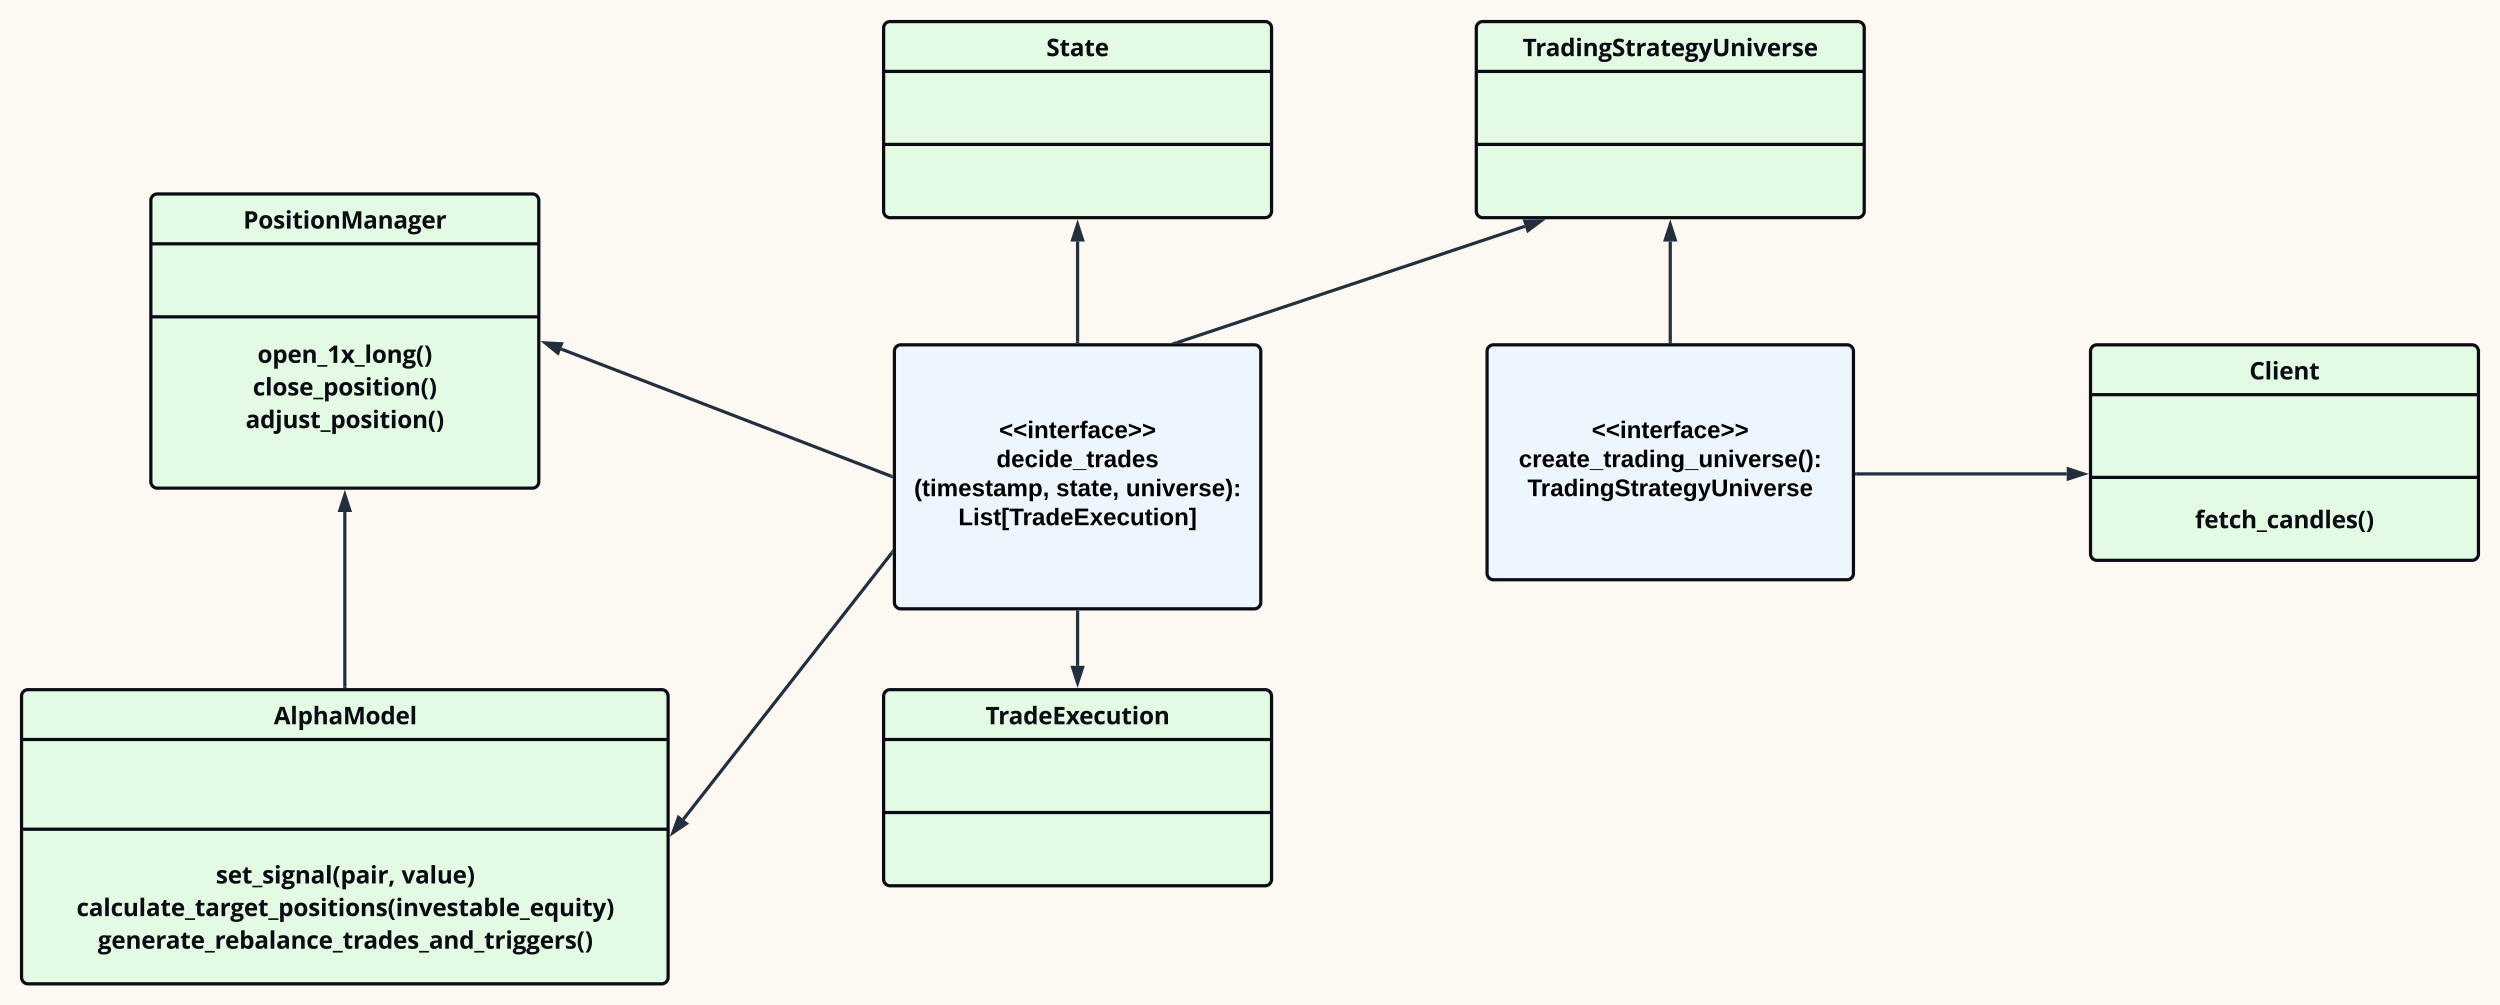 <svg xmlns="http://www.w3.org/2000/svg" xmlns:xlink="http://www.w3.org/1999/xlink" xmlns:lucid="lucid" width="2320" height="933"><g transform="translate(740 -180)" lucid:page-tab-id="kg2AL6igp-Pb"><path d="M-1258.84 0h3840.5v1870.87h-3840.5z" fill="#fdf8f2"/><path d="M80 206a6 6 0 0 1 6-6h348a6 6 0 0 1 6 6v170a6 6 0 0 1-6 6H86a6 6 0 0 1-6-6z" stroke="#0b0b14" stroke-width="3" fill="#e3fae3"/><path d="M80 246.26h360M80 314.02h360" stroke="#0b0b14" stroke-width="3" fill="none"/><use xlink:href="#a" transform="matrix(1,0,0,1,88,208) translate(142.958 24.121)"/><path d="M90 506a6 6 0 0 1 6-6h328a6 6 0 0 1 6 6v233a6 6 0 0 1-6 6H96a6 6 0 0 1-6-6z" stroke="#0b0b14" stroke-width="3" fill="#edf5ff"/><use xlink:href="#b" transform="matrix(1,0,0,1,98,508) translate(89.149 78.589)"/><use xlink:href="#c" transform="matrix(1,0,0,1,98,508) translate(86.686 105.522)"/><use xlink:href="#d" transform="matrix(1,0,0,1,98,508) translate(10.188 132.456)"/><use xlink:href="#e" transform="matrix(1,0,0,1,98,508) translate(142.112 132.456)"/><use xlink:href="#f" transform="matrix(1,0,0,1,98,508) translate(206.827 132.456)"/><use xlink:href="#g" transform="matrix(1,0,0,1,98,508) translate(51.336 159.389)"/><path d="M640 506a6 6 0 0 1 6-6h328a6 6 0 0 1 6 6v206a6 6 0 0 1-6 6H646a6 6 0 0 1-6-6z" stroke="#0b0b14" stroke-width="3" fill="#edf5ff"/><use xlink:href="#b" transform="matrix(1,0,0,1,648,508) translate(89.149 78.556)"/><use xlink:href="#h" transform="matrix(1,0,0,1,648,508) translate(21.41 105.489)"/><use xlink:href="#i" transform="matrix(1,0,0,1,648,508) translate(29.484 132.422)"/><path d="M630 206a6 6 0 0 1 6-6h348a6 6 0 0 1 6 6v170a6 6 0 0 1-6 6H636a6 6 0 0 1-6-6z" stroke="#0b0b14" stroke-width="3" fill="#e3fae3"/><path d="M630 246.26h360m-360 67.76h360" stroke="#0b0b14" stroke-width="3" fill="none"/><use xlink:href="#j" transform="matrix(1,0,0,1,638,208) translate(35.01 24.121)"/><path d="M80 826a6 6 0 0 1 6-6h348a6 6 0 0 1 6 6v170a6 6 0 0 1-6 6H86a6 6 0 0 1-6-6z" stroke="#0b0b14" stroke-width="3" fill="#e3fae3"/><path d="M80 866.26h360M80 934.02h360" stroke="#0b0b14" stroke-width="3" fill="none"/><use xlink:href="#k" transform="matrix(1,0,0,1,88,828) translate(86.589 24.121)"/><path d="M260 497v-92.88" stroke="#232f3e" stroke-width="3" fill="none"/><path d="M261.5 498.5h-3v-1.54h3z" stroke="#232f3e" stroke-width=".05" fill="#232f3e"/><path d="M260 388.35l4.63 14.27h-9.26z" stroke="#232f3e" stroke-width="3" fill="#232f3e"/><path d="M352.1 498.02l322.96-107.98" stroke="#232f3e" stroke-width="3" fill="none"/><path d="M352.3 498.5h-4.78l-.16-.47 4.3-1.44z" stroke="#232f3e" stroke-width=".05" fill="#232f3e"/><path d="M690 385.04l-12.05 8.92-2.94-8.8z" stroke="#232f3e" stroke-width="3" fill="#232f3e"/><path d="M810 497v-92.88" stroke="#232f3e" stroke-width="3" fill="none"/><path d="M811.5 498.5h-3v-1.54h3z" stroke="#232f3e" stroke-width=".05" fill="#232f3e"/><path d="M810 388.35l4.63 14.27h-9.26z" stroke="#232f3e" stroke-width="3" fill="#232f3e"/><path d="M1200 506a6 6 0 0 1 6-6h348a6 6 0 0 1 6 6v188a6 6 0 0 1-6 6h-348a6 6 0 0 1-6-6z" stroke="#0b0b14" stroke-width="3" fill="#e3fae3"/><path d="M1200 546.26h360m-360 76.76h360" stroke="#0b0b14" stroke-width="3" fill="none"/><use xlink:href="#l" transform="matrix(1,0,0,1,1208,508) translate(139.448 24.121)"/><use xlink:href="#m" transform="matrix(1,0,0,1,1212,631.025) translate(84.96 39.121)"/><path d="M983 619.78h194.88" stroke="#232f3e" stroke-width="3" fill="none"/><path d="M983.04 621.28h-1.54v-3h1.54z" stroke="#232f3e" stroke-width=".05" fill="#232f3e"/><path d="M1193.65 619.78l-14.27 4.64v-9.27z" stroke="#232f3e" stroke-width="3" fill="#232f3e"/><path d="M260 748v49.88" stroke="#232f3e" stroke-width="3" fill="none"/><path d="M261.5 748.04h-3v-1.54h3z" stroke="#232f3e" stroke-width=".05" fill="#232f3e"/><path d="M260 813.65l-4.63-14.27h9.26z" stroke="#232f3e" stroke-width="3" fill="#232f3e"/><path d="M-600 366a6 6 0 0 1 6-6h348a6 6 0 0 1 6 6v261a6 6 0 0 1-6 6h-348a6 6 0 0 1-6-6z" stroke="#0b0b14" stroke-width="3" fill="#e3fae3"/><path d="M-600 406.26h360m-360 67.76h360" stroke="#0b0b14" stroke-width="3" fill="none"/><use xlink:href="#n" transform="matrix(1,0,0,1,-592,368) translate(77.745 24.121)"/><use xlink:href="#o" transform="matrix(1,0,0,1,-588,482.025) translate(86.94 34.727)"/><use xlink:href="#p" transform="matrix(1,0,0,1,-588,482.025) translate(82.61 64.99)"/><use xlink:href="#q" transform="matrix(1,0,0,1,-588,482.025) translate(75.899 95.252)"/><use xlink:href="#r" transform="matrix(1,0,0,1,-588,482.025) translate(168 125.515)"/><path d="M87.1 621.96L-219.26 503.9" stroke="#232f3e" stroke-width="3" fill="none"/><path d="M88.5 620.9v3.2l-1.97-.75 1.07-2.8z" stroke="#232f3e" stroke-width=".05" fill="#232f3e"/><path d="M-233.97 498.25l14.98.8-3.32 8.65z" stroke="#232f3e" stroke-width="3" fill="#232f3e"/><path d="M-720 826a6 6 0 0 1 6-6h588a6 6 0 0 1 6 6v261a6 6 0 0 1-6 6h-588a6 6 0 0 1-6-6z" stroke="#0b0b14" stroke-width="3" fill="#e3fae3"/><path d="M-720 866.26h600m-600 83.26h600" stroke="#0b0b14" stroke-width="3" fill="none"/><g><use xlink:href="#s" transform="matrix(1,0,0,1,-712,828) translate(226.056 24.121)"/></g><g><use xlink:href="#t" transform="matrix(1,0,0,1,-708,957.525) translate(168.318 42.358)"/><use xlink:href="#u" transform="matrix(1,0,0,1,-708,957.525) translate(340.572 42.358)"/><use xlink:href="#v" transform="matrix(1,0,0,1,-708,957.525) translate(39.01 72.621)"/><use xlink:href="#w" transform="matrix(1,0,0,1,-708,957.525) translate(58.785 102.883)"/></g><path d="M-420 817V655.12" stroke="#232f3e" stroke-width="3" fill="none"/><path d="M-418.5 818.5h-3v-1.54h3z" stroke="#232f3e" stroke-width=".05" fill="#232f3e"/><path d="M-420 639.35l4.63 14.27h-9.26z" stroke="#232f3e" stroke-width="3" fill="#232f3e"/><path d="M87.58 693.1L-105.8 940.25" stroke="#232f3e" stroke-width="3" fill="none"/><path d="M88.5 693.87l-2.13-1.67 2.13-2.72z" stroke="#232f3e" stroke-width=".05" fill="#232f3e"/><path d="M-115.5 952.68l5.13-14.1 7.3 5.72z" stroke="#232f3e" stroke-width="3" fill="#232f3e"/><defs><path fill="#0b0b14" d="M596-1225c-134-8-223 103-163 219 11 21 33 41 61 60s93 53 196 102c137 65 230 130 281 196s76 147 76 242c-3 286-231 426-539 426C352 20 214-9 94-68v-288c159 68 260 115 438 120 123 3 211-41 211-155 0-73-44-105-95-141-63-46-329-160-390-220-78-77-147-167-147-315 0-273 208-420 495-416 177 2 298 46 434 103l-100 241c-131-51-199-78-344-86" id="x"/><path fill="#0b0b14" d="M498-350c-2 85 52 126 133 127 53 0 117-12 192-35v227C747 3 654 20 543 20c-247 0-350-124-350-370v-539H47v-129l168-102 88-236h195v238h313v229H498v539" id="y"/><path fill="#0b0b14" d="M618-1141c286 0 465 117 465 396V0H870l-59-152h-8C704-33 632 18 432 20 216 22 86-113 86-334c0-119 44-202 124-262 109-82 356-99 570-100 11-142-39-219-174-219-89 0-194 27-315 81l-101-206c129-67 271-101 428-101zm-71 938c137 0 235-88 233-223v-92c-190 3-382 4-381 186 0 86 49 129 148 129" id="z"/><path fill="#0b0b14" d="M836-686c0-141-77-236-213-236-140 0-206 98-215 236h428zm223 627C946-4 838 19 666 20 308 22 92-191 92-551c0-356 187-588 529-588 314 0 504 195 501 508v148H401c5 169 104 277 279 276 158-2 261-33 379-88v236" id="A"/><g id="a"><use transform="matrix(0.011,0,0,0.011,0,0)" xlink:href="#x"/><use transform="matrix(0.011,0,0,0.011,12.24,0)" xlink:href="#y"/><use transform="matrix(0.011,0,0,0.011,21.886,0)" xlink:href="#z"/><use transform="matrix(0.011,0,0,0.011,35.308,0)" xlink:href="#y"/><use transform="matrix(0.011,0,0,0.011,44.954,0)" xlink:href="#A"/></g><path d="M15-91v-56l181-69v40L49-119l147 57v40" id="B"/><path d="M25-224v-37h50v37H25zM25 0v-190h50V0H25" id="C"/><path d="M135-194c87-1 58 113 63 194h-50c-7-57 23-157-34-157-59 0-34 97-39 157H25l-1-190h47c2 12-1 28 3 38 12-26 28-41 61-42" id="D"/><path d="M115-3C79 11 28 4 28-45v-112H4v-33h27l15-45h31v45h36v33H77v99c-1 23 16 31 38 25v30" id="E"/><path d="M185-48c-13 30-37 53-82 52C43 2 14-33 14-96s30-98 90-98c62 0 83 45 84 108H66c0 31 8 55 39 56 18 0 30-7 34-22zm-45-69c5-46-57-63-70-21-2 6-4 13-4 21h74" id="F"/><path d="M135-150c-39-12-60 13-60 57V0H25l-1-190h47c2 13-1 29 3 40 6-28 27-53 61-41v41" id="G"/><path d="M121-226c-27-7-43 5-38 36h38v33H83V0H34v-157H6v-33h28c-9-59 32-81 87-68v32" id="H"/><path d="M133-34C117-15 103 5 69 4 32 3 11-16 11-54c-1-60 55-63 116-61 1-26-3-47-28-47-18 1-26 9-28 27l-52-2c7-38 36-58 82-57s74 22 75 68l1 82c-1 14 12 18 25 15v27c-30 8-71 5-69-32zm-48 3c29 0 43-24 42-57-32 0-66-3-65 30 0 17 8 27 23 27" id="I"/><path d="M190-63c-7 42-38 67-86 67-59 0-84-38-90-98-12-110 154-137 174-36l-49 2c-2-19-15-32-35-32-30 0-35 28-38 64-6 74 65 87 74 30" id="J"/><path d="M15-22v-40l146-57-146-57v-40l181 69v56" id="K"/><g id="b"><use transform="matrix(0.062,0,0,0.062,0,0)" xlink:href="#B"/><use transform="matrix(0.062,0,0,0.062,13.093,0)" xlink:href="#B"/><use transform="matrix(0.062,0,0,0.062,26.185,0)" xlink:href="#C"/><use transform="matrix(0.062,0,0,0.062,32.42,0)" xlink:href="#D"/><use transform="matrix(0.062,0,0,0.062,46.073,0)" xlink:href="#E"/><use transform="matrix(0.062,0,0,0.062,53.493,0)" xlink:href="#F"/><use transform="matrix(0.062,0,0,0.062,65.962,0)" xlink:href="#G"/><use transform="matrix(0.062,0,0,0.062,74.69,0)" xlink:href="#H"/><use transform="matrix(0.062,0,0,0.062,82.109,0)" xlink:href="#I"/><use transform="matrix(0.062,0,0,0.062,94.578,0)" xlink:href="#J"/><use transform="matrix(0.062,0,0,0.062,107.048,0)" xlink:href="#F"/><use transform="matrix(0.062,0,0,0.062,119.517,0)" xlink:href="#K"/><use transform="matrix(0.062,0,0,0.062,132.609,0)" xlink:href="#K"/></g><path d="M88-194c31-1 46 15 58 34l-1-101h50l1 261h-48c-2-10 0-23-3-31C134-8 116 4 84 4 32 4 16-41 15-95c0-56 19-97 73-99zm17 164c33 0 40-30 41-66 1-37-9-64-41-64s-38 30-39 65c0 43 13 65 39 65" id="L"/><path d="M-4 44V30h207v14H-4" id="M"/><path d="M137-138c1-29-70-34-71-4 15 46 118 7 119 86 1 83-164 76-172 9l43-7c4 19 20 25 44 25 33 8 57-30 24-41C81-84 22-81 20-136c-2-80 154-74 161-7" id="N"/><g id="c"><use transform="matrix(0.062,0,0,0.062,0,0)" xlink:href="#L"/><use transform="matrix(0.062,0,0,0.062,13.654,0)" xlink:href="#F"/><use transform="matrix(0.062,0,0,0.062,26.123,0)" xlink:href="#J"/><use transform="matrix(0.062,0,0,0.062,38.592,0)" xlink:href="#C"/><use transform="matrix(0.062,0,0,0.062,44.827,0)" xlink:href="#L"/><use transform="matrix(0.062,0,0,0.062,58.48,0)" xlink:href="#F"/><use transform="matrix(0.062,0,0,0.062,70.949,0)" xlink:href="#M"/><use transform="matrix(0.062,0,0,0.062,83.419,0)" xlink:href="#E"/><use transform="matrix(0.062,0,0,0.062,90.838,0)" xlink:href="#G"/><use transform="matrix(0.062,0,0,0.062,99.566,0)" xlink:href="#I"/><use transform="matrix(0.062,0,0,0.062,112.035,0)" xlink:href="#L"/><use transform="matrix(0.062,0,0,0.062,125.689,0)" xlink:href="#F"/><use transform="matrix(0.062,0,0,0.062,138.158,0)" xlink:href="#N"/></g><path d="M67-93c0 74 22 123 53 168H70C40 30 18-18 18-93s22-123 52-168h50c-32 44-53 94-53 168" id="O"/><path d="M220-157c-53 9-28 100-34 157h-49v-107c1-27-5-49-29-50C55-147 81-57 75 0H25l-1-190h47c2 12-1 28 3 38 10-53 101-56 108 0 13-22 24-43 59-42 82 1 51 116 57 194h-49v-107c-1-25-5-48-29-50" id="P"/><path d="M135-194c53 0 70 44 70 98 0 56-19 98-73 100-31 1-45-17-59-34 3 33 2 69 2 105H25l-1-265h48c2 10 0 23 3 31 11-24 29-35 60-35zM114-30c33 0 39-31 40-66 0-38-9-64-40-64-56 0-55 130 0 130" id="Q"/><path d="M76-54c-1 42 2 86-19 110H24C36 42 46 24 48 0H25v-54h51" id="R"/><g id="d"><use transform="matrix(0.062,0,0,0.062,0,0)" xlink:href="#O"/><use transform="matrix(0.062,0,0,0.062,7.419,0)" xlink:href="#E"/><use transform="matrix(0.062,0,0,0.062,14.838,0)" xlink:href="#C"/><use transform="matrix(0.062,0,0,0.062,21.073,0)" xlink:href="#P"/><use transform="matrix(0.062,0,0,0.062,41.023,0)" xlink:href="#F"/><use transform="matrix(0.062,0,0,0.062,53.493,0)" xlink:href="#N"/><use transform="matrix(0.062,0,0,0.062,65.962,0)" xlink:href="#E"/><use transform="matrix(0.062,0,0,0.062,73.381,0)" xlink:href="#I"/><use transform="matrix(0.062,0,0,0.062,85.85,0)" xlink:href="#P"/><use transform="matrix(0.062,0,0,0.062,105.801,0)" xlink:href="#Q"/><use transform="matrix(0.062,0,0,0.062,119.454,0)" xlink:href="#R"/></g><g id="e"><use transform="matrix(0.062,0,0,0.062,0,0)" xlink:href="#N"/><use transform="matrix(0.062,0,0,0.062,12.469,0)" xlink:href="#E"/><use transform="matrix(0.062,0,0,0.062,19.888,0)" xlink:href="#I"/><use transform="matrix(0.062,0,0,0.062,32.357,0)" xlink:href="#E"/><use transform="matrix(0.062,0,0,0.062,39.777,0)" xlink:href="#F"/><use transform="matrix(0.062,0,0,0.062,52.246,0)" xlink:href="#R"/></g><path d="M85 4C-2 5 27-109 22-190h50c7 57-23 150 33 157 60-5 35-97 40-157h50l1 190h-47c-2-12 1-28-3-38-12 25-28 42-61 42" id="S"/><path d="M128 0H69L1-190h53L99-40l48-150h52" id="T"/><path d="M102-93c0 74-22 123-52 168H0C30 29 54-18 53-93c0-74-22-123-53-168h50c30 45 52 94 52 168" id="U"/><path d="M35-132v-50h50v50H35zM35 0v-49h50V0H35" id="V"/><g id="f"><use transform="matrix(0.062,0,0,0.062,0,0)" xlink:href="#S"/><use transform="matrix(0.062,0,0,0.062,13.654,0)" xlink:href="#D"/><use transform="matrix(0.062,0,0,0.062,27.307,0)" xlink:href="#C"/><use transform="matrix(0.062,0,0,0.062,33.542,0)" xlink:href="#T"/><use transform="matrix(0.062,0,0,0.062,46.011,0)" xlink:href="#F"/><use transform="matrix(0.062,0,0,0.062,58.48,0)" xlink:href="#G"/><use transform="matrix(0.062,0,0,0.062,67.209,0)" xlink:href="#N"/><use transform="matrix(0.062,0,0,0.062,79.678,0)" xlink:href="#F"/><use transform="matrix(0.062,0,0,0.062,92.147,0)" xlink:href="#U"/><use transform="matrix(0.062,0,0,0.062,99.566,0)" xlink:href="#V"/></g><path d="M24 0v-248h52v208h133V0H24" id="W"/><path d="M20 75v-336h95v34H67V41h48v34H20" id="X"/><path d="M136-208V0H84v-208H4v-40h212v40h-80" id="Y"/><path d="M24 0v-248h195v40H76v63h132v40H76v65h150V0H24" id="Z"/><path d="M144 0l-44-69L55 0H2l70-98-66-92h53l41 62 40-62h54l-67 91 71 99h-54" id="aa"/><path d="M110-194c64 0 96 36 96 99 0 64-35 99-97 99-61 0-95-36-95-99 0-62 34-99 96-99zm-1 164c35 0 45-28 45-65 0-40-10-65-43-65-34 0-45 26-45 65 0 36 10 65 43 65" id="ab"/><path d="M4 75V41h49v-268H4v-34h96V75H4" id="ac"/><g id="g"><use transform="matrix(0.062,0,0,0.062,0,0)" xlink:href="#W"/><use transform="matrix(0.062,0,0,0.062,13.654,0)" xlink:href="#C"/><use transform="matrix(0.062,0,0,0.062,19.888,0)" xlink:href="#N"/><use transform="matrix(0.062,0,0,0.062,32.357,0)" xlink:href="#E"/><use transform="matrix(0.062,0,0,0.062,39.777,0)" xlink:href="#X"/><use transform="matrix(0.062,0,0,0.062,47.196,0)" xlink:href="#Y"/><use transform="matrix(0.062,0,0,0.062,59.602,0)" xlink:href="#G"/><use transform="matrix(0.062,0,0,0.062,68.331,0)" xlink:href="#I"/><use transform="matrix(0.062,0,0,0.062,80.8,0)" xlink:href="#L"/><use transform="matrix(0.062,0,0,0.062,94.454,0)" xlink:href="#F"/><use transform="matrix(0.062,0,0,0.062,106.923,0)" xlink:href="#Z"/><use transform="matrix(0.062,0,0,0.062,121.886,0)" xlink:href="#aa"/><use transform="matrix(0.062,0,0,0.062,134.355,0)" xlink:href="#F"/><use transform="matrix(0.062,0,0,0.062,146.824,0)" xlink:href="#J"/><use transform="matrix(0.062,0,0,0.062,159.293,0)" xlink:href="#S"/><use transform="matrix(0.062,0,0,0.062,172.947,0)" xlink:href="#E"/><use transform="matrix(0.062,0,0,0.062,180.366,0)" xlink:href="#C"/><use transform="matrix(0.062,0,0,0.062,186.601,0)" xlink:href="#ab"/><use transform="matrix(0.062,0,0,0.062,200.254,0)" xlink:href="#D"/><use transform="matrix(0.062,0,0,0.062,213.908,0)" xlink:href="#ac"/></g><path d="M195-6C206 82 75 100 31 46c-4-6-6-13-8-21l49-6c3 16 16 24 34 25 40 0 42-37 40-79-11 22-30 35-61 35-53 0-70-43-70-97 0-56 18-96 73-97 30 0 46 14 59 34l2-30h47zm-90-29c32 0 41-27 41-63 0-35-9-62-40-62-32 0-39 29-40 63 0 36 9 62 39 62" id="ad"/><g id="h"><use transform="matrix(0.062,0,0,0.062,0,0)" xlink:href="#J"/><use transform="matrix(0.062,0,0,0.062,12.469,0)" xlink:href="#G"/><use transform="matrix(0.062,0,0,0.062,21.198,0)" xlink:href="#F"/><use transform="matrix(0.062,0,0,0.062,33.667,0)" xlink:href="#I"/><use transform="matrix(0.062,0,0,0.062,46.136,0)" xlink:href="#E"/><use transform="matrix(0.062,0,0,0.062,53.555,0)" xlink:href="#F"/><use transform="matrix(0.062,0,0,0.062,66.024,0)" xlink:href="#M"/><use transform="matrix(0.062,0,0,0.062,78.493,0)" xlink:href="#E"/><use transform="matrix(0.062,0,0,0.062,85.912,0)" xlink:href="#G"/><use transform="matrix(0.062,0,0,0.062,94.641,0)" xlink:href="#I"/><use transform="matrix(0.062,0,0,0.062,107.11,0)" xlink:href="#L"/><use transform="matrix(0.062,0,0,0.062,120.764,0)" xlink:href="#C"/><use transform="matrix(0.062,0,0,0.062,126.998,0)" xlink:href="#D"/><use transform="matrix(0.062,0,0,0.062,140.652,0)" xlink:href="#ad"/><use transform="matrix(0.062,0,0,0.062,154.306,0)" xlink:href="#M"/><use transform="matrix(0.062,0,0,0.062,166.775,0)" xlink:href="#S"/><use transform="matrix(0.062,0,0,0.062,180.428,0)" xlink:href="#D"/><use transform="matrix(0.062,0,0,0.062,194.082,0)" xlink:href="#C"/><use transform="matrix(0.062,0,0,0.062,200.317,0)" xlink:href="#T"/><use transform="matrix(0.062,0,0,0.062,212.786,0)" xlink:href="#F"/><use transform="matrix(0.062,0,0,0.062,225.255,0)" xlink:href="#G"/><use transform="matrix(0.062,0,0,0.062,233.983,0)" xlink:href="#N"/><use transform="matrix(0.062,0,0,0.062,246.452,0)" xlink:href="#F"/><use transform="matrix(0.062,0,0,0.062,258.922,0)" xlink:href="#O"/><use transform="matrix(0.062,0,0,0.062,266.341,0)" xlink:href="#U"/><use transform="matrix(0.062,0,0,0.062,273.76,0)" xlink:href="#V"/></g><path d="M169-182c-1-43-94-46-97-3 18 66 151 10 154 114 3 95-165 93-204 36-6-8-10-19-12-30l50-8c3 46 112 56 116 5-17-69-150-10-154-114-4-87 153-88 188-35 5 8 8 18 10 28" id="ae"/><path d="M123 10C108 53 80 86 19 72V37c35 8 53-11 59-39L3-190h52l48 148c12-52 28-100 44-148h51" id="af"/><path d="M238-95c0 69-44 99-111 99C63 4 22-25 22-93v-155h51v151c-1 38 19 59 55 60 90 1 49-130 58-211h52v153" id="ag"/><g id="i"><use transform="matrix(0.062,0,0,0.062,0,0)" xlink:href="#Y"/><use transform="matrix(0.062,0,0,0.062,12.407,0)" xlink:href="#G"/><use transform="matrix(0.062,0,0,0.062,21.135,0)" xlink:href="#I"/><use transform="matrix(0.062,0,0,0.062,33.604,0)" xlink:href="#L"/><use transform="matrix(0.062,0,0,0.062,47.258,0)" xlink:href="#C"/><use transform="matrix(0.062,0,0,0.062,53.493,0)" xlink:href="#D"/><use transform="matrix(0.062,0,0,0.062,67.146,0)" xlink:href="#ad"/><use transform="matrix(0.062,0,0,0.062,80.8,0)" xlink:href="#ae"/><use transform="matrix(0.062,0,0,0.062,95.763,0)" xlink:href="#E"/><use transform="matrix(0.062,0,0,0.062,103.182,0)" xlink:href="#G"/><use transform="matrix(0.062,0,0,0.062,111.91,0)" xlink:href="#I"/><use transform="matrix(0.062,0,0,0.062,124.38,0)" xlink:href="#E"/><use transform="matrix(0.062,0,0,0.062,131.799,0)" xlink:href="#F"/><use transform="matrix(0.062,0,0,0.062,144.268,0)" xlink:href="#ad"/><use transform="matrix(0.062,0,0,0.062,157.922,0)" xlink:href="#af"/><use transform="matrix(0.062,0,0,0.062,170.391,0)" xlink:href="#ag"/><use transform="matrix(0.062,0,0,0.062,186.538,0)" xlink:href="#D"/><use transform="matrix(0.062,0,0,0.062,200.192,0)" xlink:href="#C"/><use transform="matrix(0.062,0,0,0.062,206.427,0)" xlink:href="#T"/><use transform="matrix(0.062,0,0,0.062,218.896,0)" xlink:href="#F"/><use transform="matrix(0.062,0,0,0.062,231.365,0)" xlink:href="#G"/><use transform="matrix(0.062,0,0,0.062,240.093,0)" xlink:href="#N"/><use transform="matrix(0.062,0,0,0.062,252.562,0)" xlink:href="#F"/></g><path fill="#0b0b14" d="M748 0H438v-1204H41v-258h1104v258H748V0" id="ah"/><path fill="#0b0b14" d="M451-930c71-134 228-244 436-200l-23 286c-220-45-399 61-399 275V0H160v-1118h231l45 188h15" id="ai"/><path fill="#0b0b14" d="M92-557c0-327 132-582 430-582 141 0 248 55 322 164h10c-38-188-18-371-23-581h306V0H903l-59-145h-13C762-35 656 20 514 20 222 20 92-237 92-557zm309 4c0 190 54 330 220 330 191 0 231-123 231-332 0-214-44-336-236-336-161 0-215 151-215 338" id="aj"/><path fill="#0b0b14" d="M479-1407c-1 99-61 150-166 150-111 0-166-50-166-150 0-99 55-149 166-149s166 50 166 149zM465 0H160v-1118h305V0" id="ak"/><path fill="#0b0b14" d="M795-1139c261-1 398 148 397 410V0H887v-653c-1-148-42-242-180-242-202 0-242 139-242 369V0H160v-1118h233l41 143h17c62-102 185-163 344-164" id="al"/><path fill="#0b0b14" d="M549-1139c43 0 163 15 194 21h390v155l-175 45c32 50 48 106 48 168 2 289-261 415-574 373-89 78-53 146 121 146h190c229-1 375 93 377 311 0 131-55 232-164 304S691 492 487 492c-156 0-275-28-357-82S6 280 6 182C6 26 113-51 254-84c-55-22-119-89-117-162 3-107 68-140 144-190C169-483 89-600 90-756c1-259 185-383 459-383zM467 14c-100-2-199 51-197 144 3 184 368 146 487 90 62-30 93-71 93-123 0-42-19-70-55-87-64-30-222-23-328-24zm82-569c118 0 165-80 166-197 0-135-55-202-166-202-112 0-168 67-168 202 0 117 52 197 168 197" id="am"/><path fill="#0b0b14" d="M0-1118h334l211 629c18 55 30 119 37 194h6c7-69 23-133 43-194l207-629h327L692 143C611 389 392 544 70 475V233c95 21 196 18 262-37 50-42 89-123 112-204" id="an"/><path fill="#0b0b14" d="M776-240c213 0 289-110 289-329v-893h309v946c-8 356-241 531-606 536-358 5-595-195-594-540v-942h309v895c2 220 76 327 293 327" id="ao"/><path fill="#0b0b14" d="M426 0L0-1118h319l216 637c24 81 39 157 45 229h6c3-64 15-141 45-229l215-637h319L739 0H426" id="ap"/><path fill="#0b0b14" d="M836-831c-99-39-182-77-306-82-139-6-173 83-92 144 51 39 327 139 383 188 71 62 119 126 119 249C940-74 747 21 463 20 305 20 202 0 94-45v-252c93 45 253 94 379 94 111 0 166-32 166-96 0-68-41-76-98-109-79-46-276-119-333-167-74-61-116-125-116-252 0-368 555-367 836-224" id="aq"/><g id="j"><use transform="matrix(0.011,0,0,0.011,0,0)" xlink:href="#ah"/><use transform="matrix(0.011,0,0,0.011,11.762,0)" xlink:href="#ai"/><use transform="matrix(0.011,0,0,0.011,21.408,0)" xlink:href="#z"/><use transform="matrix(0.011,0,0,0.011,34.831,0)" xlink:href="#aj"/><use transform="matrix(0.011,0,0,0.011,48.893,0)" xlink:href="#ak"/><use transform="matrix(0.011,0,0,0.011,55.675,0)" xlink:href="#al"/><use transform="matrix(0.011,0,0,0.011,70.28,0)" xlink:href="#am"/><use transform="matrix(0.011,0,0,0.011,82.834,0)" xlink:href="#x"/><use transform="matrix(0.011,0,0,0.011,95.074,0)" xlink:href="#y"/><use transform="matrix(0.011,0,0,0.011,104.72,0)" xlink:href="#ai"/><use transform="matrix(0.011,0,0,0.011,114.366,0)" xlink:href="#z"/><use transform="matrix(0.011,0,0,0.011,127.789,0)" xlink:href="#y"/><use transform="matrix(0.011,0,0,0.011,137.435,0)" xlink:href="#A"/><use transform="matrix(0.011,0,0,0.011,150.564,0)" xlink:href="#am"/><use transform="matrix(0.011,0,0,0.011,163.118,0)" xlink:href="#an"/><use transform="matrix(0.011,0,0,0.011,175.76,0)" xlink:href="#ao"/><use transform="matrix(0.011,0,0,0.011,192.556,0)" xlink:href="#al"/><use transform="matrix(0.011,0,0,0.011,207.161,0)" xlink:href="#ak"/><use transform="matrix(0.011,0,0,0.011,213.943,0)" xlink:href="#ap"/><use transform="matrix(0.011,0,0,0.011,226.584,0)" xlink:href="#A"/><use transform="matrix(0.011,0,0,0.011,239.714,0)" xlink:href="#ai"/><use transform="matrix(0.011,0,0,0.011,249.805,0)" xlink:href="#aq"/><use transform="matrix(0.011,0,0,0.011,260.851,0)" xlink:href="#A"/></g><path fill="#0b0b14" d="M1026 0H184v-1462h842v254H494v321h495v254H494v377h532V0" id="ar"/><path fill="#0b0b14" d="M389-571L29-1118h346l217 356 219-356h346L793-571 1174 0H827L592-383 356 0H10" id="as"/><path fill="#0b0b14" d="M954-63C853 0 774 20 614 20 266 20 92-171 92-553c0-369 188-586 549-586 129 0 245 25 348 76l-90 236c-84-31-156-66-258-66-159 0-238 113-238 338 0 219 79 328 238 328 137 0 223-38 313-97v261" id="at"/><path fill="#0b0b14" d="M639-223c202 0 242-139 242-369v-526h305V0H952l-41-143h-16C834-43 709 20 551 20c-263 0-397-147-397-409v-729h305v653c1 148 42 242 180 242" id="au"/><path fill="#0b0b14" d="M633-893c-183 0-230 133-230 332s48 336 232 336c183 0 229-137 229-336s-47-332-231-332zm4-246c347 5 535 225 539 578S978 25 631 20C283 15 96-208 92-561c-4-355 196-583 545-578" id="av"/><g id="k"><use transform="matrix(0.011,0,0,0.011,0,0)" xlink:href="#ah"/><use transform="matrix(0.011,0,0,0.011,11.762,0)" xlink:href="#ai"/><use transform="matrix(0.011,0,0,0.011,21.408,0)" xlink:href="#z"/><use transform="matrix(0.011,0,0,0.011,34.831,0)" xlink:href="#aj"/><use transform="matrix(0.011,0,0,0.011,48.893,0)" xlink:href="#A"/><use transform="matrix(0.011,0,0,0.011,62.023,0)" xlink:href="#ar"/><use transform="matrix(0.011,0,0,0.011,74.468,0)" xlink:href="#as"/><use transform="matrix(0.011,0,0,0.011,86.871,0)" xlink:href="#A"/><use transform="matrix(0.011,0,0,0.011,100,0)" xlink:href="#at"/><use transform="matrix(0.011,0,0,0.011,111.426,0)" xlink:href="#au"/><use transform="matrix(0.011,0,0,0.011,126.031,0)" xlink:href="#y"/><use transform="matrix(0.011,0,0,0.011,135.677,0)" xlink:href="#ak"/><use transform="matrix(0.011,0,0,0.011,142.459,0)" xlink:href="#av"/><use transform="matrix(0.011,0,0,0.011,156.217,0)" xlink:href="#al"/></g><path fill="#0b0b14" d="M1133-1128c-95-42-202-97-328-97-258 0-367 218-367 498 0 326 122 489 367 489 103 0 227-26 373-77v260C1058-5 924 20 776 20c-443 0-662-290-657-749 5-455 236-754 686-754 142 0 285 34 428 103" id="aw"/><path fill="#0b0b14" d="M465 0H160v-1556h305V0" id="ax"/><g id="l"><use transform="matrix(0.011,0,0,0.011,0,0)" xlink:href="#aw"/><use transform="matrix(0.011,0,0,0.011,14.16,0)" xlink:href="#ax"/><use transform="matrix(0.011,0,0,0.011,20.942,0)" xlink:href="#ak"/><use transform="matrix(0.011,0,0,0.011,27.724,0)" xlink:href="#A"/><use transform="matrix(0.011,0,0,0.011,40.853,0)" xlink:href="#al"/><use transform="matrix(0.011,0,0,0.011,55.458,0)" xlink:href="#y"/></g><path fill="#0b0b14" d="M637-1325c-111 0-131 91-123 207h264v229H514V0H209v-889H41v-147l168-82c-18-311 94-449 395-449 105 0 199 16 281 47l-78 224c-61-19-118-29-170-29" id="ay"/><path fill="#0b0b14" d="M791-1139c262-1 402 148 401 410V0H887v-653c0-161-60-242-180-242-201 0-242 142-242 369V0H160v-1556h305c-1 210 6 368-14 581h16c68-109 176-164 324-164" id="az"/><path fill="#0b0b14" d="M846 324H-4V184h850v140" id="aA"/><path fill="#0b0b14" d="M383 324C201 116 82-188 82-561c0-378 120-688 301-901h250c-169 228-285 531-285 899 0 362 119 666 283 887H383" id="aB"/><path fill="#0b0b14" d="M311-1462c182 213 301 524 301 901 0 373-119 679-301 885H63c163-221 283-525 283-887 0-368-116-672-285-899h250" id="aC"/><g id="m"><use transform="matrix(0.011,0,0,0.011,0,0)" xlink:href="#ay"/><use transform="matrix(0.011,0,0,0.011,8.605,0)" xlink:href="#A"/><use transform="matrix(0.011,0,0,0.011,21.734,0)" xlink:href="#y"/><use transform="matrix(0.011,0,0,0.011,31.38,0)" xlink:href="#at"/><use transform="matrix(0.011,0,0,0.011,42.806,0)" xlink:href="#az"/><use transform="matrix(0.011,0,0,0.011,57.411,0)" xlink:href="#aA"/><use transform="matrix(0.011,0,0,0.011,66.547,0)" xlink:href="#at"/><use transform="matrix(0.011,0,0,0.011,77.973,0)" xlink:href="#z"/><use transform="matrix(0.011,0,0,0.011,91.395,0)" xlink:href="#al"/><use transform="matrix(0.011,0,0,0.011,106,0)" xlink:href="#aj"/><use transform="matrix(0.011,0,0,0.011,120.063,0)" xlink:href="#ax"/><use transform="matrix(0.011,0,0,0.011,126.845,0)" xlink:href="#A"/><use transform="matrix(0.011,0,0,0.011,139.974,0)" xlink:href="#aq"/><use transform="matrix(0.011,0,0,0.011,151.02,0)" xlink:href="#aB"/><use transform="matrix(0.011,0,0,0.011,158.55,0)" xlink:href="#aC"/></g><path fill="#0b0b14" d="M881-995c0-154-85-213-246-213H494v434h102c173 1 285-62 285-221zm-230-467c334-1 543 136 543 456 0 330-225 489-567 486H494V0H184v-1462h467" id="aD"/><path fill="#0b0b14" d="M1458 0c3-430-10-709 15-1145h-9L1087 0H803L451-1147h-9c31 483 15 690 19 1147H184v-1462h422L952-344h6l367-1118h422V0h-289" id="aE"/><g id="n"><use transform="matrix(0.011,0,0,0.011,0,0)" xlink:href="#aD"/><use transform="matrix(0.011,0,0,0.011,13.954,0)" xlink:href="#av"/><use transform="matrix(0.011,0,0,0.011,27.713,0)" xlink:href="#aq"/><use transform="matrix(0.011,0,0,0.011,38.759,0)" xlink:href="#ak"/><use transform="matrix(0.011,0,0,0.011,45.54,0)" xlink:href="#y"/><use transform="matrix(0.011,0,0,0.011,55.187,0)" xlink:href="#ak"/><use transform="matrix(0.011,0,0,0.011,61.968,0)" xlink:href="#av"/><use transform="matrix(0.011,0,0,0.011,75.727,0)" xlink:href="#al"/><use transform="matrix(0.011,0,0,0.011,90.332,0)" xlink:href="#aE"/><use transform="matrix(0.011,0,0,0.011,111.285,0)" xlink:href="#z"/><use transform="matrix(0.011,0,0,0.011,124.707,0)" xlink:href="#al"/><use transform="matrix(0.011,0,0,0.011,139.312,0)" xlink:href="#z"/><use transform="matrix(0.011,0,0,0.011,152.734,0)" xlink:href="#am"/><use transform="matrix(0.011,0,0,0.011,165.289,0)" xlink:href="#A"/><use transform="matrix(0.011,0,0,0.011,178.418,0)" xlink:href="#ai"/></g><path fill="#0b0b14" d="M782-1139c293 0 422 256 422 578 0 230-70 418-202 512-65 46-141 69-228 69-131 0-234-48-309-143h-16c32 222 9 383 16 615H160v-1610h248l43 145h14c71-111 177-166 317-166zm111 574c0-190-40-330-209-330-184 0-221 128-219 332 2 209 40 336 223 336 137 0 205-113 205-338" id="aF"/><path fill="#0b0b14" d="M846 0H537c2-380-6-768 8-1137-108 112-167 145-275 236l-149-186 471-375h254V0" id="aG"/><g id="o"><use transform="matrix(0.011,0,0,0.011,0,0)" xlink:href="#av"/><use transform="matrix(0.011,0,0,0.011,13.759,0)" xlink:href="#aF"/><use transform="matrix(0.011,0,0,0.011,27.821,0)" xlink:href="#A"/><use transform="matrix(0.011,0,0,0.011,40.951,0)" xlink:href="#al"/><use transform="matrix(0.011,0,0,0.011,55.556,0)" xlink:href="#aA"/><use transform="matrix(0.011,0,0,0.011,64.692,0)" xlink:href="#aG"/><use transform="matrix(0.011,0,0,0.011,77.376,0)" xlink:href="#as"/><use transform="matrix(0.011,0,0,0.011,90.224,0)" xlink:href="#aA"/><use transform="matrix(0.011,0,0,0.011,99.36,0)" xlink:href="#ax"/><use transform="matrix(0.011,0,0,0.011,106.141,0)" xlink:href="#av"/><use transform="matrix(0.011,0,0,0.011,119.9,0)" xlink:href="#al"/><use transform="matrix(0.011,0,0,0.011,134.505,0)" xlink:href="#am"/><use transform="matrix(0.011,0,0,0.011,147.059,0)" xlink:href="#aB"/><use transform="matrix(0.011,0,0,0.011,154.59,0)" xlink:href="#aC"/></g><g id="p"><use transform="matrix(0.011,0,0,0.011,0,0)" xlink:href="#at"/><use transform="matrix(0.011,0,0,0.011,11.426,0)" xlink:href="#ax"/><use transform="matrix(0.011,0,0,0.011,18.207,0)" xlink:href="#av"/><use transform="matrix(0.011,0,0,0.011,31.966,0)" xlink:href="#aq"/><use transform="matrix(0.011,0,0,0.011,43.012,0)" xlink:href="#A"/><use transform="matrix(0.011,0,0,0.011,56.141,0)" xlink:href="#aA"/><use transform="matrix(0.011,0,0,0.011,65.278,0)" xlink:href="#aF"/><use transform="matrix(0.011,0,0,0.011,79.34,0)" xlink:href="#av"/><use transform="matrix(0.011,0,0,0.011,93.099,0)" xlink:href="#aq"/><use transform="matrix(0.011,0,0,0.011,104.145,0)" xlink:href="#ak"/><use transform="matrix(0.011,0,0,0.011,110.927,0)" xlink:href="#y"/><use transform="matrix(0.011,0,0,0.011,120.573,0)" xlink:href="#ak"/><use transform="matrix(0.011,0,0,0.011,127.355,0)" xlink:href="#av"/><use transform="matrix(0.011,0,0,0.011,141.113,0)" xlink:href="#al"/><use transform="matrix(0.011,0,0,0.011,155.718,0)" xlink:href="#aB"/><use transform="matrix(0.011,0,0,0.011,163.249,0)" xlink:href="#aC"/></g><path fill="#0b0b14" d="M465 121c1 241-150 373-395 371-78 0-145-8-201-25V227c47 13 94 19 143 19 107 0 147-62 148-170v-1194h305V121zm14-1528c-1 99-61 150-166 150-111 0-166-50-166-150 0-99 55-149 166-149s166 50 166 149" id="aH"/><g id="q"><use transform="matrix(0.011,0,0,0.011,0,0)" xlink:href="#z"/><use transform="matrix(0.011,0,0,0.011,13.422,0)" xlink:href="#aj"/><use transform="matrix(0.011,0,0,0.011,27.485,0)" xlink:href="#aH"/><use transform="matrix(0.011,0,0,0.011,34.266,0)" xlink:href="#au"/><use transform="matrix(0.011,0,0,0.011,48.872,0)" xlink:href="#aq"/><use transform="matrix(0.011,0,0,0.011,59.918,0)" xlink:href="#y"/><use transform="matrix(0.011,0,0,0.011,69.564,0)" xlink:href="#aA"/><use transform="matrix(0.011,0,0,0.011,78.7,0)" xlink:href="#aF"/><use transform="matrix(0.011,0,0,0.011,92.763,0)" xlink:href="#av"/><use transform="matrix(0.011,0,0,0.011,106.521,0)" xlink:href="#aq"/><use transform="matrix(0.011,0,0,0.011,117.567,0)" xlink:href="#ak"/><use transform="matrix(0.011,0,0,0.011,124.349,0)" xlink:href="#y"/><use transform="matrix(0.011,0,0,0.011,133.995,0)" xlink:href="#ak"/><use transform="matrix(0.011,0,0,0.011,140.777,0)" xlink:href="#av"/><use transform="matrix(0.011,0,0,0.011,154.536,0)" xlink:href="#al"/><use transform="matrix(0.011,0,0,0.011,169.141,0)" xlink:href="#aB"/><use transform="matrix(0.011,0,0,0.011,176.671,0)" xlink:href="#aC"/></g><path fill="#0b0b14" d="M1079 0L973-348H440L334 0H0l516-1468h379L1413 0h-334zM899-608c-127-415-146-457-192-633-22 85-85 296-189 633h381" id="aI"/><g id="s"><use transform="matrix(0.011,0,0,0.011,0,0)" xlink:href="#aI"/><use transform="matrix(0.011,0,0,0.011,15.332,0)" xlink:href="#ax"/><use transform="matrix(0.011,0,0,0.011,22.114,0)" xlink:href="#aF"/><use transform="matrix(0.011,0,0,0.011,36.176,0)" xlink:href="#az"/><use transform="matrix(0.011,0,0,0.011,50.781,0)" xlink:href="#z"/><use transform="matrix(0.011,0,0,0.011,64.204,0)" xlink:href="#aE"/><use transform="matrix(0.011,0,0,0.011,85.156,0)" xlink:href="#av"/><use transform="matrix(0.011,0,0,0.011,98.915,0)" xlink:href="#aj"/><use transform="matrix(0.011,0,0,0.011,112.977,0)" xlink:href="#A"/><use transform="matrix(0.011,0,0,0.011,126.107,0)" xlink:href="#ax"/></g><path fill="#0b0b14" d="M459-215C424-80 366 79 283 264H63c43-177 77-345 101-502h280" id="aJ"/><g id="t"><use transform="matrix(0.011,0,0,0.011,0,0)" xlink:href="#aq"/><use transform="matrix(0.011,0,0,0.011,11.046,0)" xlink:href="#A"/><use transform="matrix(0.011,0,0,0.011,24.175,0)" xlink:href="#y"/><use transform="matrix(0.011,0,0,0.011,33.822,0)" xlink:href="#aA"/><use transform="matrix(0.011,0,0,0.011,42.958,0)" xlink:href="#aq"/><use transform="matrix(0.011,0,0,0.011,54.004,0)" xlink:href="#ak"/><use transform="matrix(0.011,0,0,0.011,60.786,0)" xlink:href="#am"/><use transform="matrix(0.011,0,0,0.011,73.34,0)" xlink:href="#al"/><use transform="matrix(0.011,0,0,0.011,87.945,0)" xlink:href="#z"/><use transform="matrix(0.011,0,0,0.011,101.367,0)" xlink:href="#ax"/><use transform="matrix(0.011,0,0,0.011,108.149,0)" xlink:href="#aB"/><use transform="matrix(0.011,0,0,0.011,115.679,0)" xlink:href="#aF"/><use transform="matrix(0.011,0,0,0.011,129.742,0)" xlink:href="#z"/><use transform="matrix(0.011,0,0,0.011,143.164,0)" xlink:href="#ak"/><use transform="matrix(0.011,0,0,0.011,149.946,0)" xlink:href="#ai"/><use transform="matrix(0.011,0,0,0.011,160.037,0)" xlink:href="#aJ"/></g><g id="u"><use transform="matrix(0.011,0,0,0.011,0,0)" xlink:href="#ap"/><use transform="matrix(0.011,0,0,0.011,12.641,0)" xlink:href="#z"/><use transform="matrix(0.011,0,0,0.011,26.063,0)" xlink:href="#ax"/><use transform="matrix(0.011,0,0,0.011,32.845,0)" xlink:href="#au"/><use transform="matrix(0.011,0,0,0.011,47.45,0)" xlink:href="#A"/><use transform="matrix(0.011,0,0,0.011,60.579,0)" xlink:href="#aC"/></g><path fill="#0b0b14" d="M782-1139c292 0 422 259 422 578 0 185-39 328-116 429S907 20 774 20c-131 0-234-48-309-143h-21L393 0H160v-1556h305c-3 221 8 361-12 583h12c71-111 177-166 317-166zM465-596c-3 221 29 369 223 369 63 0 110-31 150-87 71-99 72-401-1-498-40-53-88-83-153-83-174 0-216 109-219 299" id="aK"/><path fill="#0b0b14" d="M403-553c0 196 45 334 220 334 192 0 229-123 229-336s-44-336-234-336c-143 0-215 113-215 338zm428 408C771-45 666 20 514 20 221 20 92-235 92-557c0-325 133-582 428-582 160 0 251 63 324 164h8l27-143h258V492H831c5-223-13-428 13-637h-13" id="aL"/><g id="v"><use transform="matrix(0.011,0,0,0.011,0,0)" xlink:href="#at"/><use transform="matrix(0.011,0,0,0.011,11.426,0)" xlink:href="#z"/><use transform="matrix(0.011,0,0,0.011,24.848,0)" xlink:href="#ax"/><use transform="matrix(0.011,0,0,0.011,31.63,0)" xlink:href="#at"/><use transform="matrix(0.011,0,0,0.011,43.056,0)" xlink:href="#au"/><use transform="matrix(0.011,0,0,0.011,57.661,0)" xlink:href="#ax"/><use transform="matrix(0.011,0,0,0.011,64.442,0)" xlink:href="#z"/><use transform="matrix(0.011,0,0,0.011,77.865,0)" xlink:href="#y"/><use transform="matrix(0.011,0,0,0.011,87.511,0)" xlink:href="#A"/><use transform="matrix(0.011,0,0,0.011,100.64,0)" xlink:href="#aA"/><use transform="matrix(0.011,0,0,0.011,109.776,0)" xlink:href="#y"/><use transform="matrix(0.011,0,0,0.011,119.423,0)" xlink:href="#z"/><use transform="matrix(0.011,0,0,0.011,132.845,0)" xlink:href="#ai"/><use transform="matrix(0.011,0,0,0.011,142.719,0)" xlink:href="#am"/><use transform="matrix(0.011,0,0,0.011,155.273,0)" xlink:href="#A"/><use transform="matrix(0.011,0,0,0.011,168.403,0)" xlink:href="#y"/><use transform="matrix(0.011,0,0,0.011,178.049,0)" xlink:href="#aA"/><use transform="matrix(0.011,0,0,0.011,187.185,0)" xlink:href="#aF"/><use transform="matrix(0.011,0,0,0.011,201.248,0)" xlink:href="#av"/><use transform="matrix(0.011,0,0,0.011,215.007,0)" xlink:href="#aq"/><use transform="matrix(0.011,0,0,0.011,226.053,0)" xlink:href="#ak"/><use transform="matrix(0.011,0,0,0.011,232.834,0)" xlink:href="#y"/><use transform="matrix(0.011,0,0,0.011,242.48,0)" xlink:href="#ak"/><use transform="matrix(0.011,0,0,0.011,249.262,0)" xlink:href="#av"/><use transform="matrix(0.011,0,0,0.011,263.021,0)" xlink:href="#al"/><use transform="matrix(0.011,0,0,0.011,277.626,0)" xlink:href="#aq"/><use transform="matrix(0.011,0,0,0.011,288.672,0)" xlink:href="#aB"/><use transform="matrix(0.011,0,0,0.011,296.202,0)" xlink:href="#ak"/><use transform="matrix(0.011,0,0,0.011,302.984,0)" xlink:href="#al"/><use transform="matrix(0.011,0,0,0.011,317.589,0)" xlink:href="#ap"/><use transform="matrix(0.011,0,0,0.011,330.23,0)" xlink:href="#A"/><use transform="matrix(0.011,0,0,0.011,343.359,0)" xlink:href="#aq"/><use transform="matrix(0.011,0,0,0.011,354.405,0)" xlink:href="#y"/><use transform="matrix(0.011,0,0,0.011,364.052,0)" xlink:href="#z"/><use transform="matrix(0.011,0,0,0.011,377.474,0)" xlink:href="#aK"/><use transform="matrix(0.011,0,0,0.011,391.536,0)" xlink:href="#ax"/><use transform="matrix(0.011,0,0,0.011,398.318,0)" xlink:href="#A"/><use transform="matrix(0.011,0,0,0.011,411.447,0)" xlink:href="#aA"/><use transform="matrix(0.011,0,0,0.011,420.584,0)" xlink:href="#A"/><use transform="matrix(0.011,0,0,0.011,433.713,0)" xlink:href="#aL"/><use transform="matrix(0.011,0,0,0.011,447.776,0)" xlink:href="#au"/><use transform="matrix(0.011,0,0,0.011,462.381,0)" xlink:href="#ak"/><use transform="matrix(0.011,0,0,0.011,469.162,0)" xlink:href="#y"/><use transform="matrix(0.011,0,0,0.011,478.809,0)" xlink:href="#an"/><use transform="matrix(0.011,0,0,0.011,491.45,0)" xlink:href="#aC"/></g><g id="w"><use transform="matrix(0.011,0,0,0.011,0,0)" xlink:href="#am"/><use transform="matrix(0.011,0,0,0.011,12.554,0)" xlink:href="#A"/><use transform="matrix(0.011,0,0,0.011,25.684,0)" xlink:href="#al"/><use transform="matrix(0.011,0,0,0.011,40.289,0)" xlink:href="#A"/><use transform="matrix(0.011,0,0,0.011,53.418,0)" xlink:href="#ai"/><use transform="matrix(0.011,0,0,0.011,63.064,0)" xlink:href="#z"/><use transform="matrix(0.011,0,0,0.011,76.487,0)" xlink:href="#y"/><use transform="matrix(0.011,0,0,0.011,86.133,0)" xlink:href="#A"/><use transform="matrix(0.011,0,0,0.011,99.262,0)" xlink:href="#aA"/><use transform="matrix(0.011,0,0,0.011,108.398,0)" xlink:href="#ai"/><use transform="matrix(0.011,0,0,0.011,118.045,0)" xlink:href="#A"/><use transform="matrix(0.011,0,0,0.011,131.174,0)" xlink:href="#aK"/><use transform="matrix(0.011,0,0,0.011,145.237,0)" xlink:href="#z"/><use transform="matrix(0.011,0,0,0.011,158.659,0)" xlink:href="#ax"/><use transform="matrix(0.011,0,0,0.011,165.441,0)" xlink:href="#z"/><use transform="matrix(0.011,0,0,0.011,178.863,0)" xlink:href="#al"/><use transform="matrix(0.011,0,0,0.011,193.468,0)" xlink:href="#at"/><use transform="matrix(0.011,0,0,0.011,204.894,0)" xlink:href="#A"/><use transform="matrix(0.011,0,0,0.011,218.023,0)" xlink:href="#aA"/><use transform="matrix(0.011,0,0,0.011,227.159,0)" xlink:href="#y"/><use transform="matrix(0.011,0,0,0.011,236.806,0)" xlink:href="#ai"/><use transform="matrix(0.011,0,0,0.011,246.452,0)" xlink:href="#z"/><use transform="matrix(0.011,0,0,0.011,259.874,0)" xlink:href="#aj"/><use transform="matrix(0.011,0,0,0.011,273.937,0)" xlink:href="#A"/><use transform="matrix(0.011,0,0,0.011,287.066,0)" xlink:href="#aq"/><use transform="matrix(0.011,0,0,0.011,298.112,0)" xlink:href="#aA"/><use transform="matrix(0.011,0,0,0.011,307.248,0)" xlink:href="#z"/><use transform="matrix(0.011,0,0,0.011,320.671,0)" xlink:href="#al"/><use transform="matrix(0.011,0,0,0.011,335.276,0)" xlink:href="#aj"/><use transform="matrix(0.011,0,0,0.011,349.338,0)" xlink:href="#aA"/><use transform="matrix(0.011,0,0,0.011,358.474,0)" xlink:href="#y"/><use transform="matrix(0.011,0,0,0.011,368.121,0)" xlink:href="#ai"/><use transform="matrix(0.011,0,0,0.011,378.212,0)" xlink:href="#ak"/><use transform="matrix(0.011,0,0,0.011,384.993,0)" xlink:href="#am"/><use transform="matrix(0.011,0,0,0.011,397.548,0)" xlink:href="#am"/><use transform="matrix(0.011,0,0,0.011,410.102,0)" xlink:href="#A"/><use transform="matrix(0.011,0,0,0.011,423.231,0)" xlink:href="#ai"/><use transform="matrix(0.011,0,0,0.011,433.322,0)" xlink:href="#aq"/><use transform="matrix(0.011,0,0,0.011,444.368,0)" xlink:href="#aB"/><use transform="matrix(0.011,0,0,0.011,451.899,0)" xlink:href="#aC"/></g></defs></g></svg>